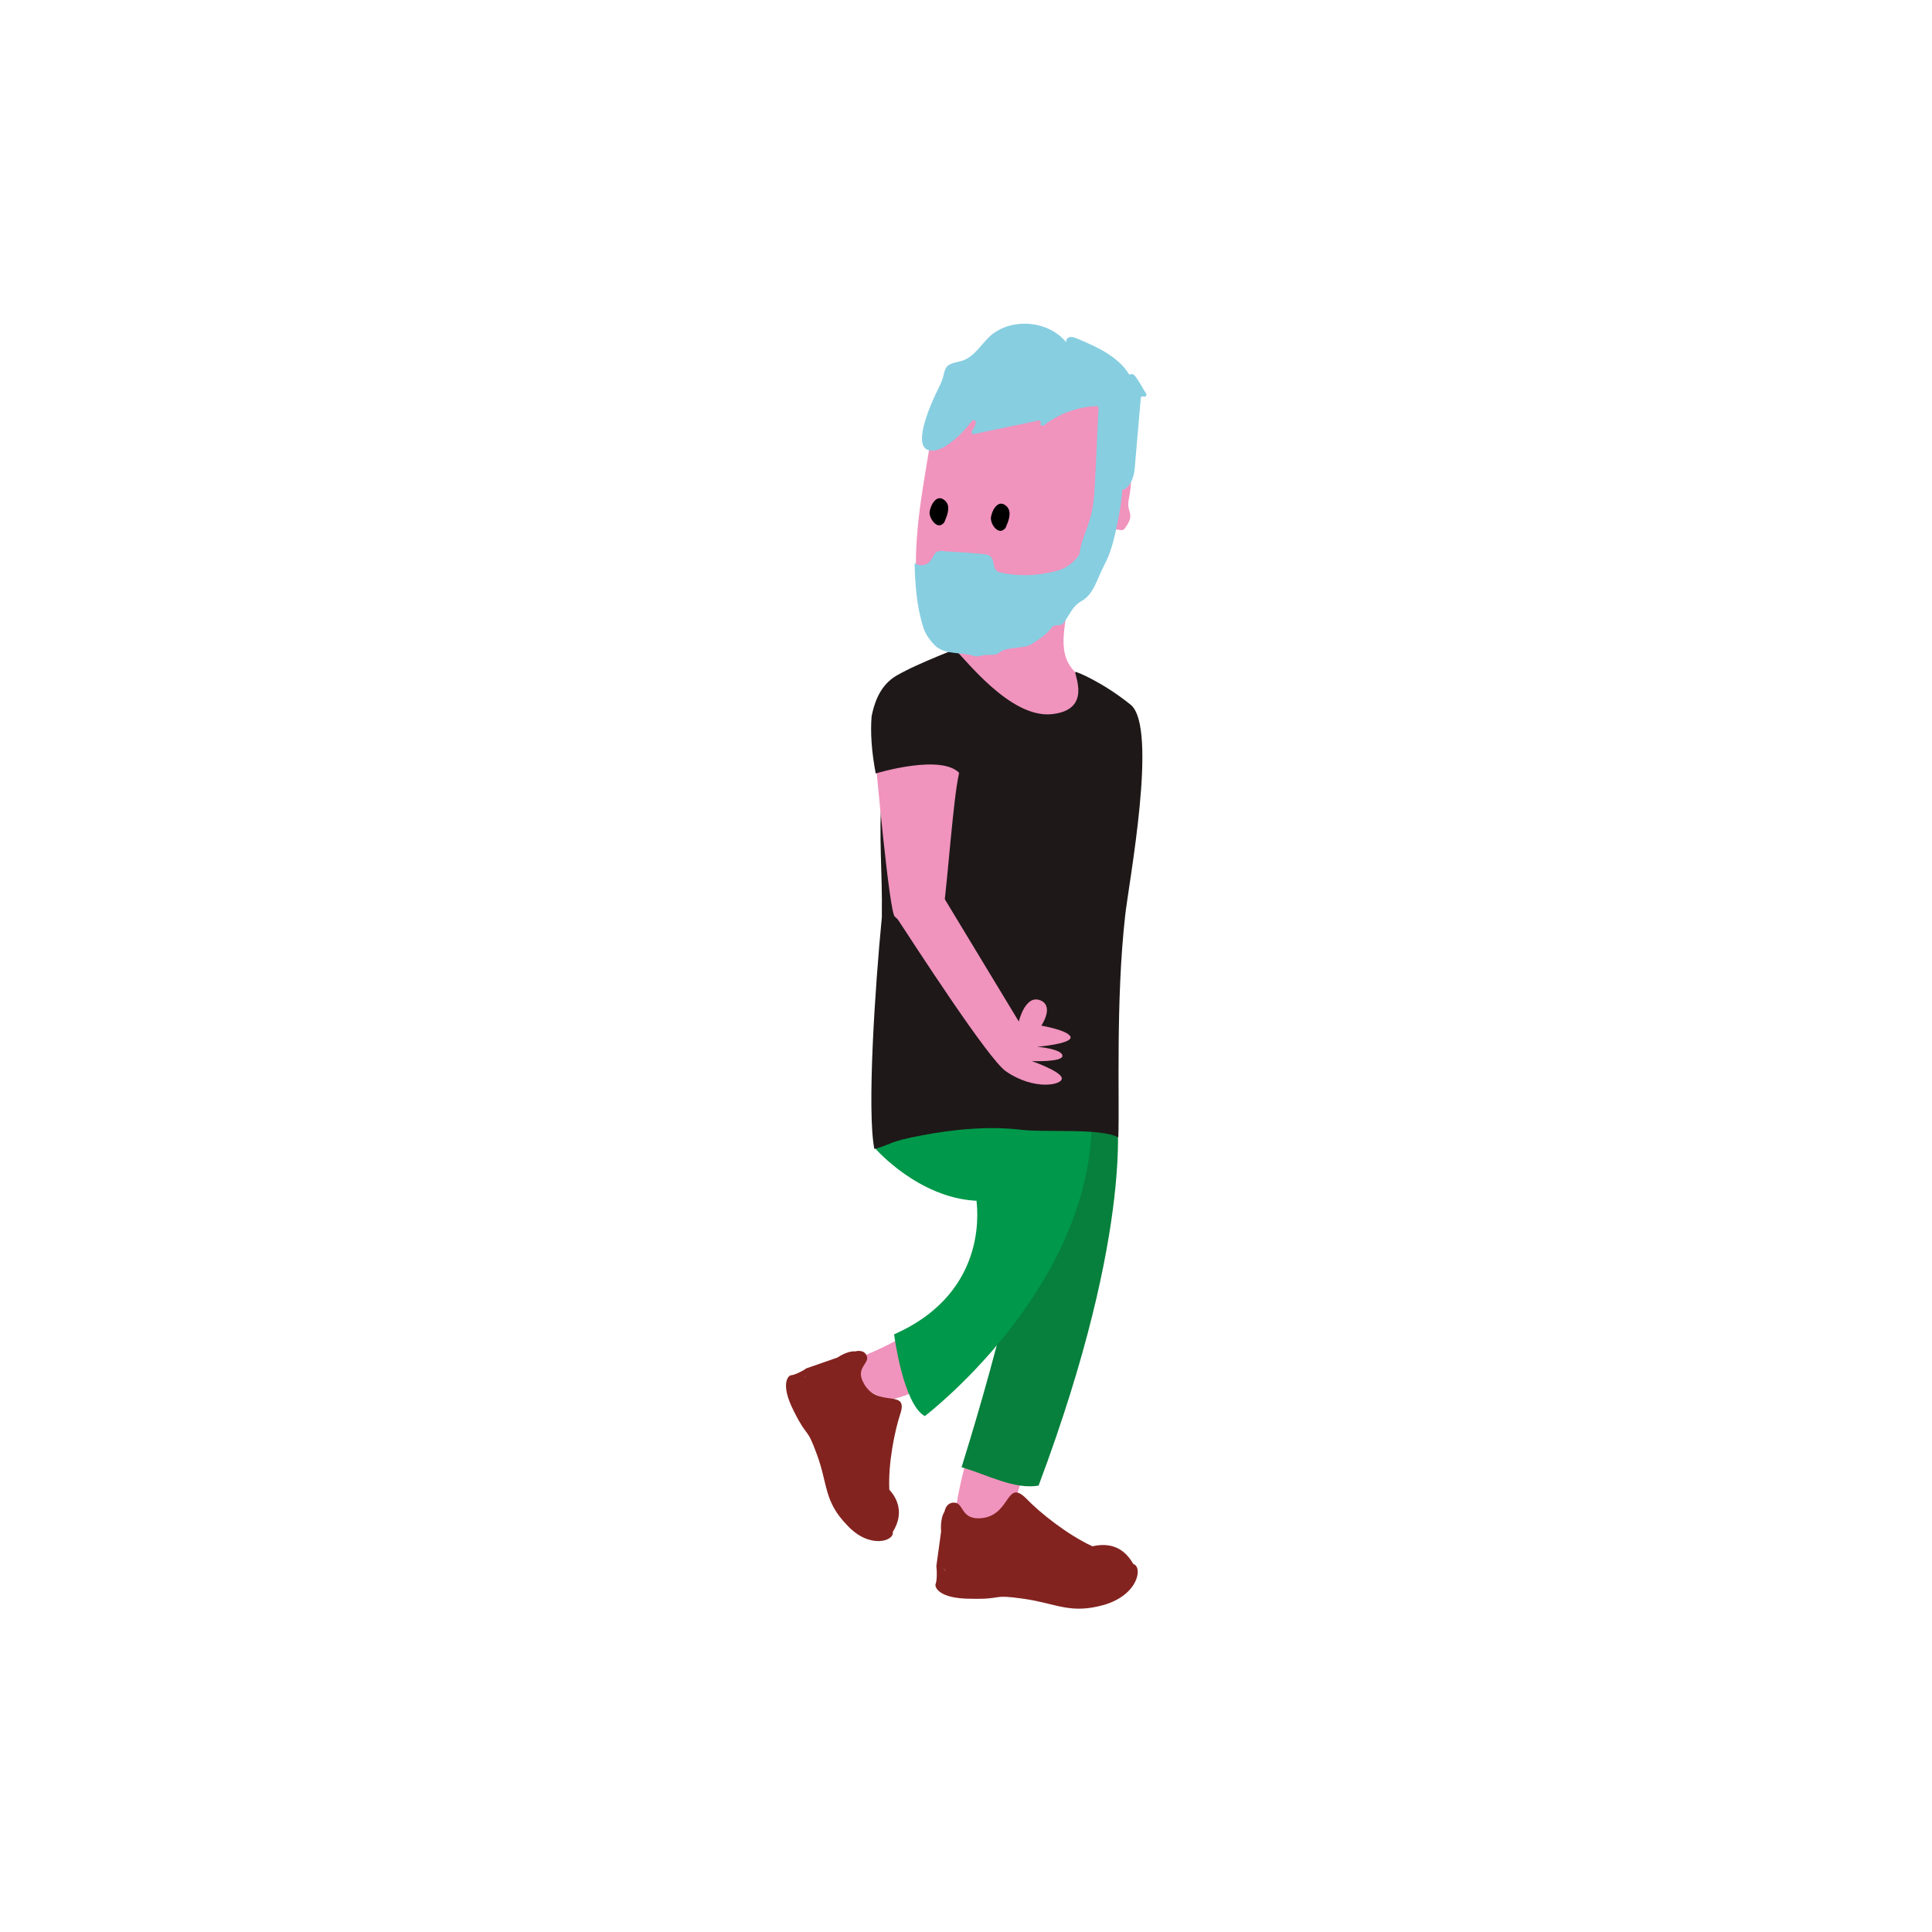 <?xml version="1.0" encoding="utf-8"?>
<!-- Generator: Adobe Illustrator 22.1.0, SVG Export Plug-In . SVG Version: 6.00 Build 0)  -->
<svg version="1.1" id="Capa_1" xmlns="http://www.w3.org/2000/svg" xmlns:xlink="http://www.w3.org/1999/xlink" x="0px" y="0px"
	 viewBox="0 0 283.5 283.5" style="enable-background:new 0 0 283.5 283.5;" xml:space="preserve">
<style type="text/css">
	.st0{fill:#F093BD;}
	.st1{fill:#83231F;}
	.st2{fill:#06803C;}
	.st3{fill:#00984A;}
	.st4{fill:#1E1818;}
	.st5{fill:#87CEE1;}
</style>
<g>
	<path class="st0" d="M150.3,216.3c-1.5-0.8-2.9-0.7-5.2-0.5c-0.9,0.1-0.9-3.9-2.1-3.3c-0.3,0.1-0.5,0.3-0.8,0.5
		c-0.5,1.4-2.3,8.3-1.9,9.9c0.7,3.2,8.5-0.6,9.4-1.8c0.8-1-0.9-0.1-0.3-1.7C149,219.6,149.9,217.3,150.3,216.3z"/>
	<path class="st1" d="M166.3,229.5c-1.7-3-4.2-3-6-2.6c-3.7-1.7-7.8-5-9.7-7c-3.1-3.1-2.2,2.8-7,2.9c-2.6,0-2.2-2.2-3.5-2.3
		s-1.5,1.3-1.5,1.3c-0.7,1.1-0.5,2.9-0.5,2.9l-0.7,5.1c0.1,0.7,0.1,2.1-0.1,2.6c-0.2,0.4,0.3,2.2,5.2,2.2c4.9,0.1,2.8-0.7,7.7,0
		s6.8,2.3,11.8,0.9C167.1,234,167.7,229.9,166.3,229.5z M138.4,230.1c0.1,0.2,0.3,0.3,0.4,0.4C138.6,230.4,138.5,230.3,138.4,230.1z
		"/>
</g>
<path class="st2" d="M141.1,215.3c3.8,1.1,7.7,3.3,11.3,2.7c14.4-38.4,11.4-55.5,11.4-55.5l-13,0.9
	C154.5,171.6,143.5,207.6,141.1,215.3z"/>
<path class="st0" d="M139.1,201.6c-1-0.6-1.2,0.5-1.8,0c-1.8-1.8-2.9-3.3-4-5.5h-0.1c-0.1,0-0.2-0.1-0.3-0.2
	c-5.3,3.2-10.9,4.7-10.9,4.7s3,2.5,8.3,4.9C130.3,205.6,135.6,204.2,139.1,201.6z"/>
<path class="st1" d="M131,224.8c1.7-2.7,0.7-4.9-0.5-6.2c-0.2-3.8,0.8-8.7,1.6-11.1c1.3-3.9-3.4-0.7-5.4-4.6
	c-1.2-2.2,0.9-2.8,0.5-3.9c-0.4-1.1-1.7-0.7-1.7-0.7c-1.2-0.1-2.6,0.9-2.6,0.9l-4.6,1.6c-0.5,0.4-1.8,1-2.2,1
	c-0.4,0-1.7,1.2,0.4,5.3c2.1,4.2,1.8,2,3.4,6.4s1,6.8,4.4,10.3C127.6,227.4,131.3,226.1,131,224.8z M118.3,201.6
	c-0.1,0.2-0.1,0.4-0.2,0.5C118.2,201.9,118.2,201.8,118.3,201.6z"/>
<path class="st3" d="M131.2,195.8c0,0,1.3,10.2,4.5,12c0,0,23.7-18,24.5-42.4c0,0-14.8-5.9-24.5-3c-7.1,2.1-7.2,6.2-7.2,6.2
	s6.3,7.2,14.8,7.6C143.2,176.2,145.7,189.4,131.2,195.8z"/>
<path class="st0" d="M156.5,89.9c0.5-3.1,2.4-6.1,2.3-9.1c-1.4,0.6-2.6,1.8-3.6,2.8c-1.6,1.4-3.4,2.7-5.1,4c-1.6,1.3-0.4-3.2-2.1-2
	c-1.1,0.7-3.9-1.8-5.1-1.3c-0.3,8.3,0.1,9.5-2.9,11.1c-0.9,2.7-4.3,7.2-5.5,9.9c5,2.9,25.8,8.2,26.4-4.7
	C155,98.1,155.9,94.3,156.5,89.9z"/>
<path class="st4" d="M165.9,103.4c-4.1-3.3-8-4.9-8.1-4.8c-0.2,0.4,2.5,5.6-3.5,6.2c-6.1,0.6-12.7-8.2-14.2-9.5c0,0-7.8,3-9.3,4.4
	c-2.9,5.7-0.9,11-1.4,17.1c-0.5,5.6,0.1,10.9,0,17.8c-1,10.3-2.2,28.4-1.1,34c2.4-0.6,2-1.1,7-2c4.7-0.9,9.9-1.4,14.7-0.8
	c3.6,0.4,11.5-0.3,14.1,1.1c0.2-5.3-0.4-20,1-32.5C165.6,129.7,170,106.7,165.9,103.4z"/>
<path class="st0" d="M128.5,110.9v0.9c0,0,2,22.2,2.8,22.7c1.6,1.5,2.3,1.2,4.4,0.6c0.4-0.1,1.4-0.7,2.2-1.1
	c0.3-0.2,0.5-0.5,0.6-0.9c0.6-4.6,1.4-15.9,2.2-19.5C141.8,108.3,128.5,110.9,128.5,110.9z"/>
<path class="st0" d="M152.8,150.5c0,0,1.8-2.6,0.1-3.6c-2.4-1.3-3.4,3-3.4,3l-11.8-19.5c-2.1-1.3-5.7,1.6-6.2,4.2c0,0,0,0.1,0.1,0.1
	c2.5,3.8,13.4,20.7,16,22.5c4.2,2.9,8.4,2,8.2,1c-0.1-1-4.4-2.5-4.4-2.5s4.6,0.2,4.5-0.8s-3.7-1.3-3.7-1.3s5-0.4,4.9-1.4
	C156.9,151.2,152.8,150.5,152.8,150.5z"/>
<path class="st4" d="M134.7,98.3c-4.4,0.3-6.1,3.3-6.8,6.8c-0.2,2.4,0,5.2,0.6,8.4c0,0,10.1-3.1,12.5,0.2c1.3,1.8,2.2-4.4,1.1-10.7
	C140.8,100.2,137.8,98.1,134.7,98.3z"/>
<path class="st0" d="M165.6,73.5c1.1-5.7-0.7-3.4-0.6-6.6c0.1-2.5,0.3-7.6-1.6-9.1c-2-1.5-4.4-2.3-6.8-2.7
	c-4.1-0.8-8.4-0.7-12.4,0.3c-2.4,0.6-4.9,1.7-6.2,3.8c-0.8,1.3-1.1,2.9-1.3,4.5c-1.2,7.8-2.7,14.3-2.2,22.2c0.1,1.9,0.6,5.2,1.8,6.8
	c1.6,2.1,4.5,2.6,7.1,2.9c1.6-0.6,3-1.7,4.4-2.5c1.9-1.2,3.7-2.7,5.5-4s3.5-2.6,5.3-4c0.8-0.7,1.7-1.4,2.8-1.7c0-0.3,0-0.5-0.1-0.8
	c0.9,0.1,1.5-1,1.6-2c0.1-0.9,0-2,0.6-2.7c0.4-0.5,1.1,0.2,1.5-0.3C166.7,75.4,165.3,75.2,165.6,73.5z"/>
<path class="st5" d="M143.2,62c-0.1,0.5-0.3,0.9-0.6,1.3c-0.1,0.2,0.1,0.5,0.3,0.4c3.2-0.7,6.3-1.3,9.5-2c0.2,0,0.4,0.2,0.3,0.4l0,0
	c-0.1,0.3,0.2,0.5,0.5,0.3c2.2-1.7,4.9-2.7,7.7-2.8c0.2,0,0.3,0.1,0.3,0.3c-0.2,3.5-0.3,6.9-0.5,10.4c-0.1,2-0.2,4.1-0.8,6
	c-0.6,2-1.7,4-1.5,6.1c0,0.1,0.1,0.2,0.2,0.2c1.4,0.7,2.8-1.1,3.4-2.5c1-2.6,1.7-5.3,2.1-8c0-0.2,0.2-0.3,0.3-0.2
	c1.2,0.1,2-1.7,2.1-3.1c0.3-3.5,0.6-6.9,0.9-10.4c0-0.2,0.2-0.3,0.4-0.2l0,0c0.3,0.1,0.5-0.2,0.4-0.4c-0.5-0.8-0.8-1.4-1.4-2.3
	c-0.2-0.3-0.5-0.7-0.9-0.6c-0.4,0.1-0.2,0.9,0.1,0.6c-1.5-3-4.8-4.5-7.9-5.8c-0.5-0.2-1-0.4-1.4-0.1c-0.4,0.2-0.3,1.1,0.1,1.1
	c-2.4-3.6-8.2-4.3-11.5-1.4c-1.3,1.2-2.3,3-4,3.6c-0.9,0.3-2,0.3-2.5,1.1c-0.2,0.4-0.3,0.8-0.4,1.3c-0.2,0.7-0.5,1.3-0.8,1.9
	c-0.8,1.6-3.7,7.9-1.5,8.8c1.9,0.8,5-2.2,6.5-4.2C142.8,61.5,143.2,61.7,143.2,62z"/>
<path class="st5" d="M163.9,77.1c-0.4,2-0.9,4-1.9,5.9s-1.5,4.2-3.3,5.2c-1.4,0.8-1.7,2-2.7,3.3c-0.3,0.4-1.3,0.1-1.6,0.5
	c-0.8,1.1-1.9,1.8-3,2.5c-1,0.7-3.5,0.4-4.5,1.1c-0.2,0.1-0.4,0.3-0.7,0.4c-0.7,0.2-1.5,0-2.1,0.2c-0.5,0.1-1,0.2-1.4,0
	c-1.4-0.5-3.8-0.1-5.3-1.3c-0.8-0.7-1.6-1.8-1.9-2.8c-1-3.1-1.2-6.2-1.3-9.5c0.7,0.6,1.9,0.4,2.4-0.4c0.3-0.4,0.4-0.8,0.7-1.1
	c0.4-0.3,0.9-0.3,1.4-0.2c1.8,0.1,3.6,0.2,5.5,0.4c0.4,0,0.9,0.1,1.2,0.4c0.5,0.5,0.3,1.5,0.8,2c0.3,0.3,0.6,0.3,1,0.4
	c2.1,0.4,4.3,0.4,6.4,0c1-0.2,2.1-0.4,3-1c1.8-1.1,2.7-3.2,3.4-5.2c1.2-3.6,1.9-7.4,2.2-11.3c0.1-0.7,0.7-2.8,1.8-1.7
	c0.6,0.6,0.6,2.9,0.7,3.6C164.9,71.4,164.5,74.3,163.9,77.1z"/>
<path d="M147.3,77.7c0.2-0.1,0.3-0.3,0.4-0.6c0.4-0.9,0.8-2.2-0.1-2.9c-1.2-1-2.1,0.8-2.2,1.8C145.4,77.1,146.5,78.4,147.3,77.7z"/>
<path d="M138.3,76.9c0.2-0.1,0.3-0.3,0.4-0.6c0.4-0.9,0.8-2.2-0.1-2.9c-1.2-1-2.1,0.8-2.2,1.8C136.4,76.2,137.5,77.6,138.3,76.9z"/>
</svg>
